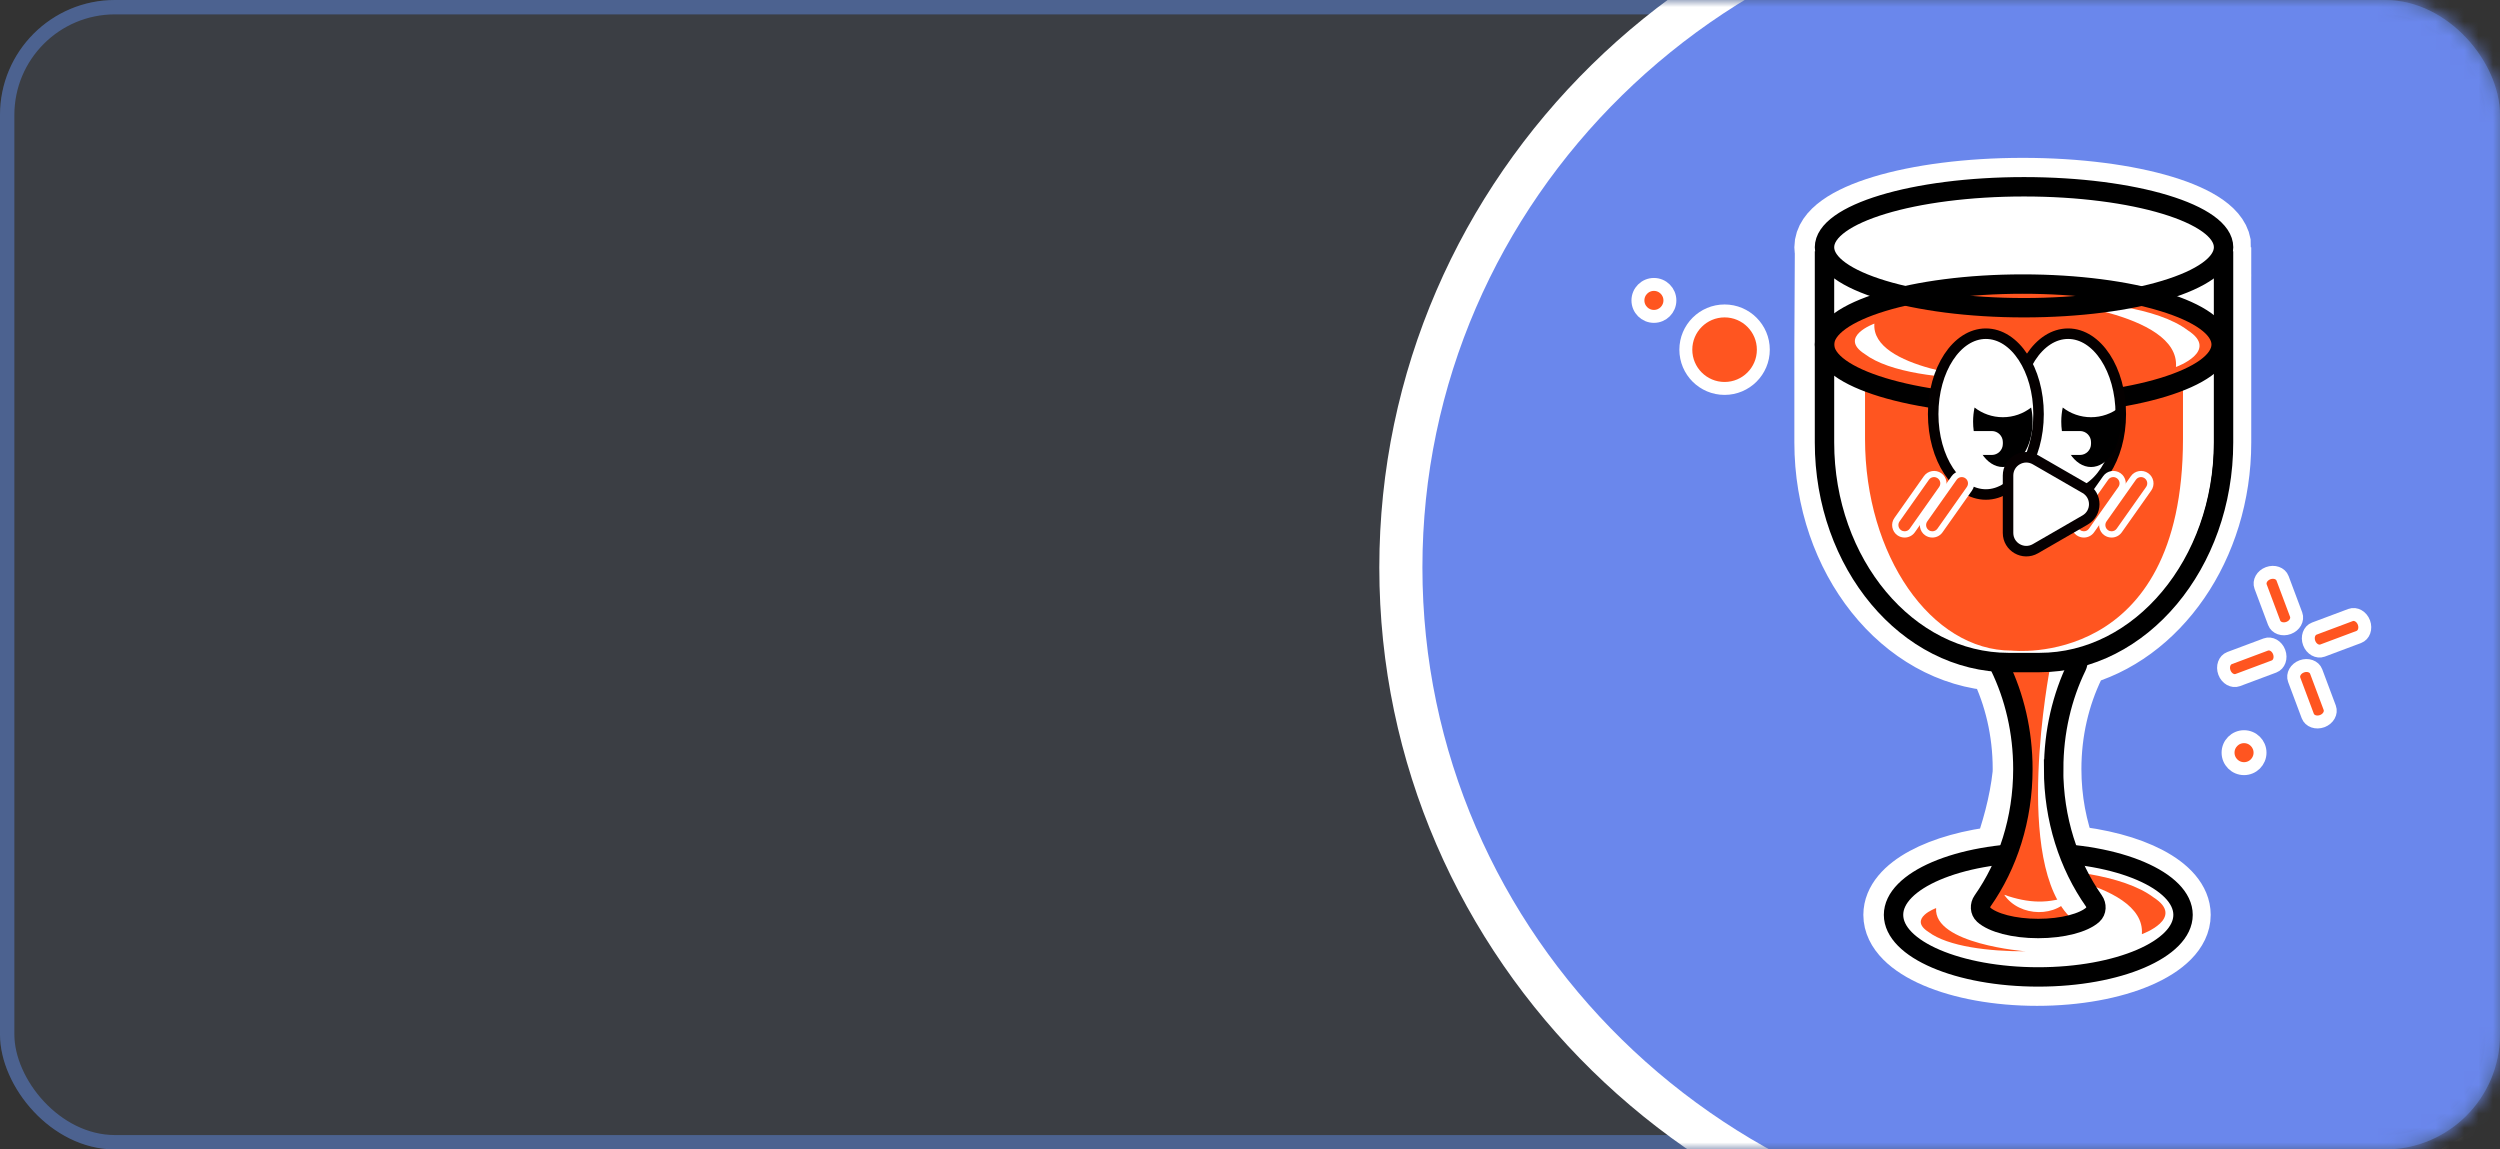 <svg width="174" height="80" viewBox="0 0 174 80" fill="none" xmlns="http://www.w3.org/2000/svg">
<rect x="0" y="0" width="174" height="80" fill="#333333" stroke="none"/>
<rect width="174" height="80" rx="8" fill="#89A7E2" fill-opacity="0.1"/>
<rect x="0.5" y="0.5" width="173" height="79" rx="7.5" stroke="#5373B1" stroke-opacity="0.7"/>
<mask id="mask0_1783_3541" style="mask-type:alpha" maskUnits="userSpaceOnUse" x="0" y="0" width="174" height="80">
<rect width="174" height="80" rx="8" fill="#FFDAD2"/>
</mask>
<g mask="url(#mask0_1783_3541)">
<path d="M195.5 39.5C195.5 65.981 173.59 87.5 146.5 87.5C119.41 87.5 97.5 65.981 97.5 39.5C97.5 13.018 119.41 -8.5 146.5 -8.5C173.59 -8.5 195.5 13.018 195.5 39.5Z" fill="#6A87EC" stroke="white" stroke-width="3"/>
</g>
<path d="M154.677 17.209C154.677 14.885 148.459 13 140.789 13C133.118 13 126.9 14.885 126.9 17.209C126.9 17.3 126.915 17.395 126.933 17.487L126.9 23.979V30.793C126.9 38.973 132.306 45.706 139.029 46.091C139.032 46.186 139.05 46.281 139.094 46.372C140.119 48.48 140.705 50.921 140.705 53.523C140.705 53.633 140.701 53.739 140.697 53.849C140.474 55.924 139.892 57.919 139.314 59.489C134.941 59.961 131.702 61.655 131.702 63.675C131.702 66.061 136.211 67.994 141.777 67.994C147.343 67.994 151.852 66.061 151.852 63.675C151.852 61.608 148.463 59.88 143.936 59.459C143.241 57.648 142.853 55.642 142.853 53.527C142.853 50.925 143.438 48.484 144.463 46.376C144.558 46.178 144.555 45.97 144.481 45.787C150.282 44.334 154.674 38.149 154.674 30.797V17.209H154.677Z" fill="white" stroke="white" stroke-width="4.026" stroke-miterlimit="10"/>
<path d="M141.865 67.994C147.429 67.994 151.94 66.06 151.94 63.675C151.94 61.29 147.429 59.357 141.865 59.357C136.3 59.357 131.79 61.29 131.79 63.675C131.79 66.06 136.3 67.994 141.865 67.994Z" fill="white" stroke="black" stroke-width="1.35" stroke-miterlimit="10"/>
<path d="M149.074 65.019C149.074 65.019 152.145 63.91 149.89 62.461C147.804 60.887 143.383 60.375 139.493 60.389C139.493 60.389 149.378 61.161 149.074 65.019Z" fill="#FF5520"/>
<path d="M142.937 53.524C142.937 50.922 143.522 48.481 144.547 46.373C144.785 45.882 144.415 45.308 143.87 45.308H139.859C139.314 45.308 138.944 45.879 139.182 46.373C140.207 48.481 140.792 50.922 140.792 53.524C140.792 57.008 139.742 60.206 137.989 62.702C137.78 62.999 137.795 63.416 138.062 63.661C138.688 64.228 140.156 64.624 141.861 64.624C143.566 64.624 145.034 64.228 145.66 63.661C145.931 63.416 145.941 62.999 145.733 62.702C143.98 60.206 142.93 57.008 142.93 53.524H142.937Z" fill="white"/>
<path d="M142.692 46.424C142.692 46.424 139.998 60.221 144.24 63.99C144.24 63.99 138.644 65.593 137.989 62.706C137.989 62.706 143.61 52.382 139.178 46.376L142.688 46.428L142.692 46.424Z" fill="#FF5520"/>
<path d="M142.937 53.524C142.937 50.922 143.522 48.481 144.547 46.373C144.785 45.882 144.415 45.308 143.87 45.308H139.859C139.314 45.308 138.944 45.879 139.182 46.373C140.207 48.481 140.792 50.922 140.792 53.524C140.792 57.008 139.742 60.206 137.989 62.702C137.78 62.999 137.795 63.416 138.062 63.661C138.688 64.228 140.156 64.624 141.861 64.624C143.566 64.624 145.034 64.228 145.66 63.661C145.931 63.416 145.941 62.999 145.733 62.702C143.98 60.206 142.93 57.008 142.93 53.524H142.937Z" stroke="black" stroke-width="1.35" stroke-miterlimit="10"/>
<path d="M154.597 23.979V30.794C154.597 39.218 148.866 46.109 141.861 46.109H139.72C132.716 46.109 126.985 39.218 126.985 30.794V23.979" fill="white"/>
<path d="M154.597 23.979V30.794C154.597 39.218 148.866 46.109 141.861 46.109H139.72C132.716 46.109 126.985 39.218 126.985 30.794V23.979" stroke="black" stroke-width="0.988" stroke-miterlimit="10"/>
<path d="M151.936 23.979V30.541C151.936 46.636 140.013 45.282 140.013 45.282C134.399 45.282 129.806 38.647 129.806 30.541V23.979" fill="#FF5520"/>
<path d="M140.789 28.188C148.413 28.188 154.593 26.304 154.593 23.979C154.593 21.655 148.413 19.771 140.789 19.771C133.165 19.771 126.985 21.655 126.985 23.979C126.985 26.304 133.165 28.188 140.789 28.188Z" fill="#FF5520" stroke="black" stroke-width="1.35" stroke-miterlimit="10"/>
<path d="M151.446 25.542C151.446 25.542 154.516 24.433 152.262 22.984C150.176 21.41 145.755 20.898 141.865 20.912C141.865 20.912 151.749 21.685 151.446 25.542Z" fill="white"/>
<path d="M130.457 22.523C130.457 22.523 127.918 23.441 129.784 24.638C131.511 25.941 135.167 26.365 138.384 26.351C138.384 26.351 130.205 25.714 130.457 22.519V22.523Z" fill="white"/>
<path d="M134.754 63.203C134.754 63.203 132.759 63.924 134.223 64.865C135.581 65.886 138.45 66.219 140.975 66.212C140.975 66.212 134.556 65.71 134.754 63.203Z" fill="#FF5520"/>
<path d="M154.758 17.487V30.797C154.758 39.222 148.994 46.113 141.949 46.113H139.793C132.749 46.113 126.985 39.222 126.985 30.797V17.487" stroke="black" stroke-width="1.35" stroke-miterlimit="10"/>
<path d="M140.873 21.417C148.543 21.417 154.761 19.533 154.761 17.209C154.761 14.884 148.543 13 140.873 13C133.203 13 126.985 14.884 126.985 17.209C126.985 19.533 133.203 21.417 140.873 21.417Z" stroke="black" stroke-width="1.35" stroke-miterlimit="10"/>
<path d="M139.493 62.278C141.166 62.867 142.622 62.944 144.236 62.278C143.219 63.928 140.554 63.837 139.493 62.278Z" fill="white"/>
<path d="M143.94 34.417C145.965 34.417 147.607 31.911 147.607 28.821C147.607 25.731 145.965 23.225 143.94 23.225C141.914 23.225 140.273 25.731 140.273 28.821C140.273 31.911 141.914 34.417 143.94 34.417Z" fill="white" stroke="#040000" stroke-width="0.732" stroke-miterlimit="10"/>
<path d="M138.216 34.417C140.241 34.417 141.883 31.911 141.883 28.821C141.883 25.731 140.241 23.225 138.216 23.225C136.191 23.225 134.549 25.731 134.549 28.821C134.549 31.911 136.191 34.417 138.216 34.417Z" fill="white" stroke="#040000" stroke-width="0.732" stroke-miterlimit="10"/>
<path d="M139.398 29.038C138.655 29.038 137.971 28.785 137.429 28.364C137.363 28.672 137.327 29.001 137.327 29.342C137.327 31.087 138.253 32.504 139.398 32.504C140.544 32.504 141.469 31.087 141.469 29.342C141.469 29.001 141.433 28.672 141.367 28.364C140.825 28.785 140.141 29.038 139.398 29.038Z" fill="black"/>
<path d="M138.629 30H137.169C136.745 30 136.401 30.344 136.401 30.768V30.897C136.401 31.321 136.745 31.665 137.169 31.665H138.629C139.054 31.665 139.398 31.321 139.398 30.897V30.768C139.398 30.344 139.054 30 138.629 30Z" fill="white"/>
<path d="M145.535 29.038C144.793 29.038 144.108 28.785 143.567 28.364C143.501 28.672 143.464 29.001 143.464 29.342C143.464 31.087 144.39 32.504 145.535 32.504C146.681 32.504 147.607 31.087 147.607 29.342C147.607 29.001 147.57 28.672 147.504 28.364C146.963 28.785 146.278 29.038 145.535 29.038Z" fill="black"/>
<path d="M144.767 30H143.307C142.882 30 142.538 30.344 142.538 30.768V30.897C142.538 31.321 142.882 31.665 143.307 31.665H144.767C145.191 31.665 145.535 31.321 145.535 30.897V30.768C145.535 30.344 145.191 30 144.767 30Z" fill="white"/>
<path d="M146.966 36.978C146.878 36.978 146.791 36.953 146.717 36.898C146.52 36.759 146.476 36.488 146.611 36.294L148.661 33.388C148.8 33.191 149.071 33.147 149.265 33.286C149.462 33.425 149.506 33.696 149.371 33.89L147.321 36.795C147.237 36.916 147.102 36.978 146.966 36.978Z" fill="white"/>
<path d="M146.966 37.414C146.787 37.414 146.611 37.359 146.465 37.257C146.275 37.125 146.15 36.924 146.11 36.697C146.07 36.47 146.121 36.24 146.256 36.049L148.306 33.144C148.58 32.752 149.126 32.66 149.517 32.935C149.707 33.07 149.832 33.268 149.872 33.495C149.912 33.722 149.861 33.952 149.726 34.143L147.676 37.048C147.515 37.279 147.248 37.414 146.966 37.414Z" fill="white"/>
<path d="M146.966 36.978C146.878 36.978 146.791 36.953 146.717 36.898C146.52 36.759 146.476 36.488 146.611 36.294L148.661 33.388C148.8 33.191 149.071 33.147 149.265 33.286C149.462 33.425 149.506 33.696 149.371 33.89L147.321 36.795C147.237 36.916 147.102 36.978 146.966 36.978Z" fill="#FF5520"/>
<path d="M145.038 36.978C144.95 36.978 144.862 36.953 144.789 36.898C144.591 36.759 144.547 36.488 144.683 36.294L146.732 33.388C146.871 33.191 147.142 33.147 147.336 33.286C147.533 33.425 147.577 33.696 147.442 33.89L145.393 36.795C145.308 36.916 145.173 36.978 145.038 36.978Z" fill="white"/>
<path d="M145.037 37.414C144.858 37.414 144.682 37.359 144.536 37.257C144.346 37.125 144.221 36.924 144.181 36.697C144.141 36.47 144.192 36.24 144.327 36.049L146.377 33.144C146.651 32.752 147.197 32.66 147.588 32.935C147.779 33.07 147.903 33.268 147.943 33.495C147.983 33.722 147.932 33.952 147.797 34.143L145.747 37.048C145.586 37.279 145.319 37.414 145.037 37.414Z" fill="white"/>
<path d="M145.038 36.978C144.95 36.978 144.862 36.953 144.789 36.898C144.591 36.759 144.547 36.488 144.683 36.294L146.732 33.388C146.871 33.191 147.142 33.147 147.336 33.286C147.533 33.425 147.577 33.696 147.442 33.89L145.393 36.795C145.308 36.916 145.173 36.978 145.038 36.978Z" fill="#FF5520"/>
<path d="M145.126 36.191L141.664 38.19C140.818 38.676 139.76 38.069 139.76 37.092V33.096C139.76 32.118 140.818 31.511 141.664 31.998L145.126 33.996C145.971 34.483 145.971 35.705 145.126 36.191Z" fill="white" stroke="#060001" stroke-width="0.732" stroke-miterlimit="10"/>
<path d="M134.49 36.978C134.403 36.978 134.315 36.953 134.242 36.898C134.044 36.759 134 36.488 134.135 36.294L136.185 33.388C136.324 33.191 136.595 33.147 136.789 33.286C136.986 33.425 137.03 33.696 136.895 33.89L134.845 36.795C134.761 36.916 134.626 36.978 134.49 36.978Z" fill="white"/>
<path d="M134.49 37.414C134.311 37.414 134.135 37.359 133.989 37.257C133.799 37.125 133.674 36.924 133.634 36.697C133.594 36.47 133.645 36.24 133.78 36.049L135.83 33.144C136.104 32.752 136.65 32.66 137.041 32.935C137.231 33.07 137.356 33.268 137.396 33.495C137.436 33.722 137.385 33.952 137.25 34.143L135.2 37.048C135.039 37.279 134.772 37.414 134.49 37.414Z" fill="white"/>
<path d="M134.49 36.978C134.403 36.978 134.315 36.953 134.242 36.898C134.044 36.759 134 36.488 134.135 36.294L136.185 33.388C136.324 33.191 136.595 33.147 136.789 33.286C136.986 33.425 137.03 33.696 136.895 33.89L134.845 36.795C134.761 36.916 134.626 36.978 134.49 36.978Z" fill="#FF5520"/>
<path d="M132.562 36.978C132.474 36.978 132.386 36.953 132.313 36.898C132.115 36.759 132.071 36.488 132.207 36.294L134.256 33.388C134.395 33.191 134.666 33.147 134.86 33.286C135.058 33.425 135.102 33.696 134.966 33.89L132.917 36.795C132.833 36.916 132.697 36.978 132.562 36.978Z" fill="white"/>
<path d="M132.562 37.414C132.383 37.414 132.207 37.359 132.06 37.257C131.87 37.125 131.746 36.924 131.706 36.697C131.665 36.47 131.716 36.24 131.852 36.049L133.901 33.144C134.176 32.752 134.721 32.66 135.113 32.935C135.303 33.07 135.427 33.268 135.468 33.495C135.508 33.722 135.457 33.952 135.321 34.143L133.272 37.048C133.111 37.279 132.844 37.414 132.562 37.414Z" fill="white"/>
<path d="M132.562 36.978C132.474 36.978 132.386 36.953 132.313 36.898C132.115 36.759 132.071 36.488 132.207 36.294L134.256 33.388C134.395 33.191 134.666 33.147 134.86 33.286C135.058 33.425 135.102 33.696 134.966 33.89L132.917 36.795C132.833 36.916 132.697 36.978 132.562 36.978Z" fill="#FF5520"/>
<path d="M120.031 27.035C121.521 27.035 122.728 25.828 122.728 24.338C122.728 22.849 121.521 21.641 120.031 21.641C118.542 21.641 117.334 22.849 117.334 24.338C117.334 25.828 118.542 27.035 120.031 27.035Z" fill="#FF5520" stroke="white" stroke-width="0.9" stroke-miterlimit="10"/>
<path d="M115.113 22.021C115.727 22.021 116.225 21.523 116.225 20.909C116.225 20.294 115.727 19.796 115.113 19.796C114.498 19.796 114 20.294 114 20.909C114 21.523 114.498 22.021 115.113 22.021Z" fill="#FF5520" stroke="white" stroke-width="0.9" stroke-miterlimit="10"/>
<path d="M156.185 53.498C156.799 53.498 157.298 53 157.298 52.386C157.298 51.771 156.799 51.273 156.185 51.273C155.571 51.273 155.073 51.771 155.073 52.386C155.073 53 155.571 53.498 156.185 53.498Z" fill="#FF5520" stroke="white" stroke-width="0.9" stroke-miterlimit="10"/>
<path d="M158.271 46.388L155.749 47.332C155.394 47.464 154.977 47.233 154.82 46.808C154.662 46.388 154.82 45.937 155.178 45.802L157.7 44.858C158.055 44.726 158.472 44.957 158.629 45.381C158.787 45.806 158.629 46.252 158.271 46.388Z" fill="#FF5520" stroke="white" stroke-width="0.9" stroke-miterlimit="10"/>
<path d="M164.17 44.334L161.649 45.279C161.294 45.41 160.876 45.18 160.719 44.755C160.562 44.334 160.719 43.884 161.078 43.749L163.599 42.805C163.954 42.673 164.371 42.903 164.529 43.328C164.686 43.752 164.529 44.199 164.17 44.334Z" fill="#FF5520" stroke="white" stroke-width="0.9" stroke-miterlimit="10"/>
<path d="M158.282 43.346L157.338 40.825C157.206 40.47 157.436 40.053 157.861 39.895C158.282 39.738 158.732 39.895 158.867 40.254L159.811 42.776C159.943 43.13 159.713 43.548 159.288 43.705C158.864 43.862 158.417 43.705 158.282 43.346Z" fill="#FF5520" stroke="white" stroke-width="0.9" stroke-miterlimit="10"/>
<path d="M160.62 49.831L159.676 47.31C159.544 46.955 159.775 46.538 160.2 46.38C160.62 46.223 161.071 46.38 161.206 46.739L162.15 49.26C162.282 49.615 162.051 50.033 161.627 50.19C161.202 50.347 160.756 50.19 160.62 49.831Z" fill="#FF5520" stroke="white" stroke-width="0.9" stroke-miterlimit="10"/>
</svg>
